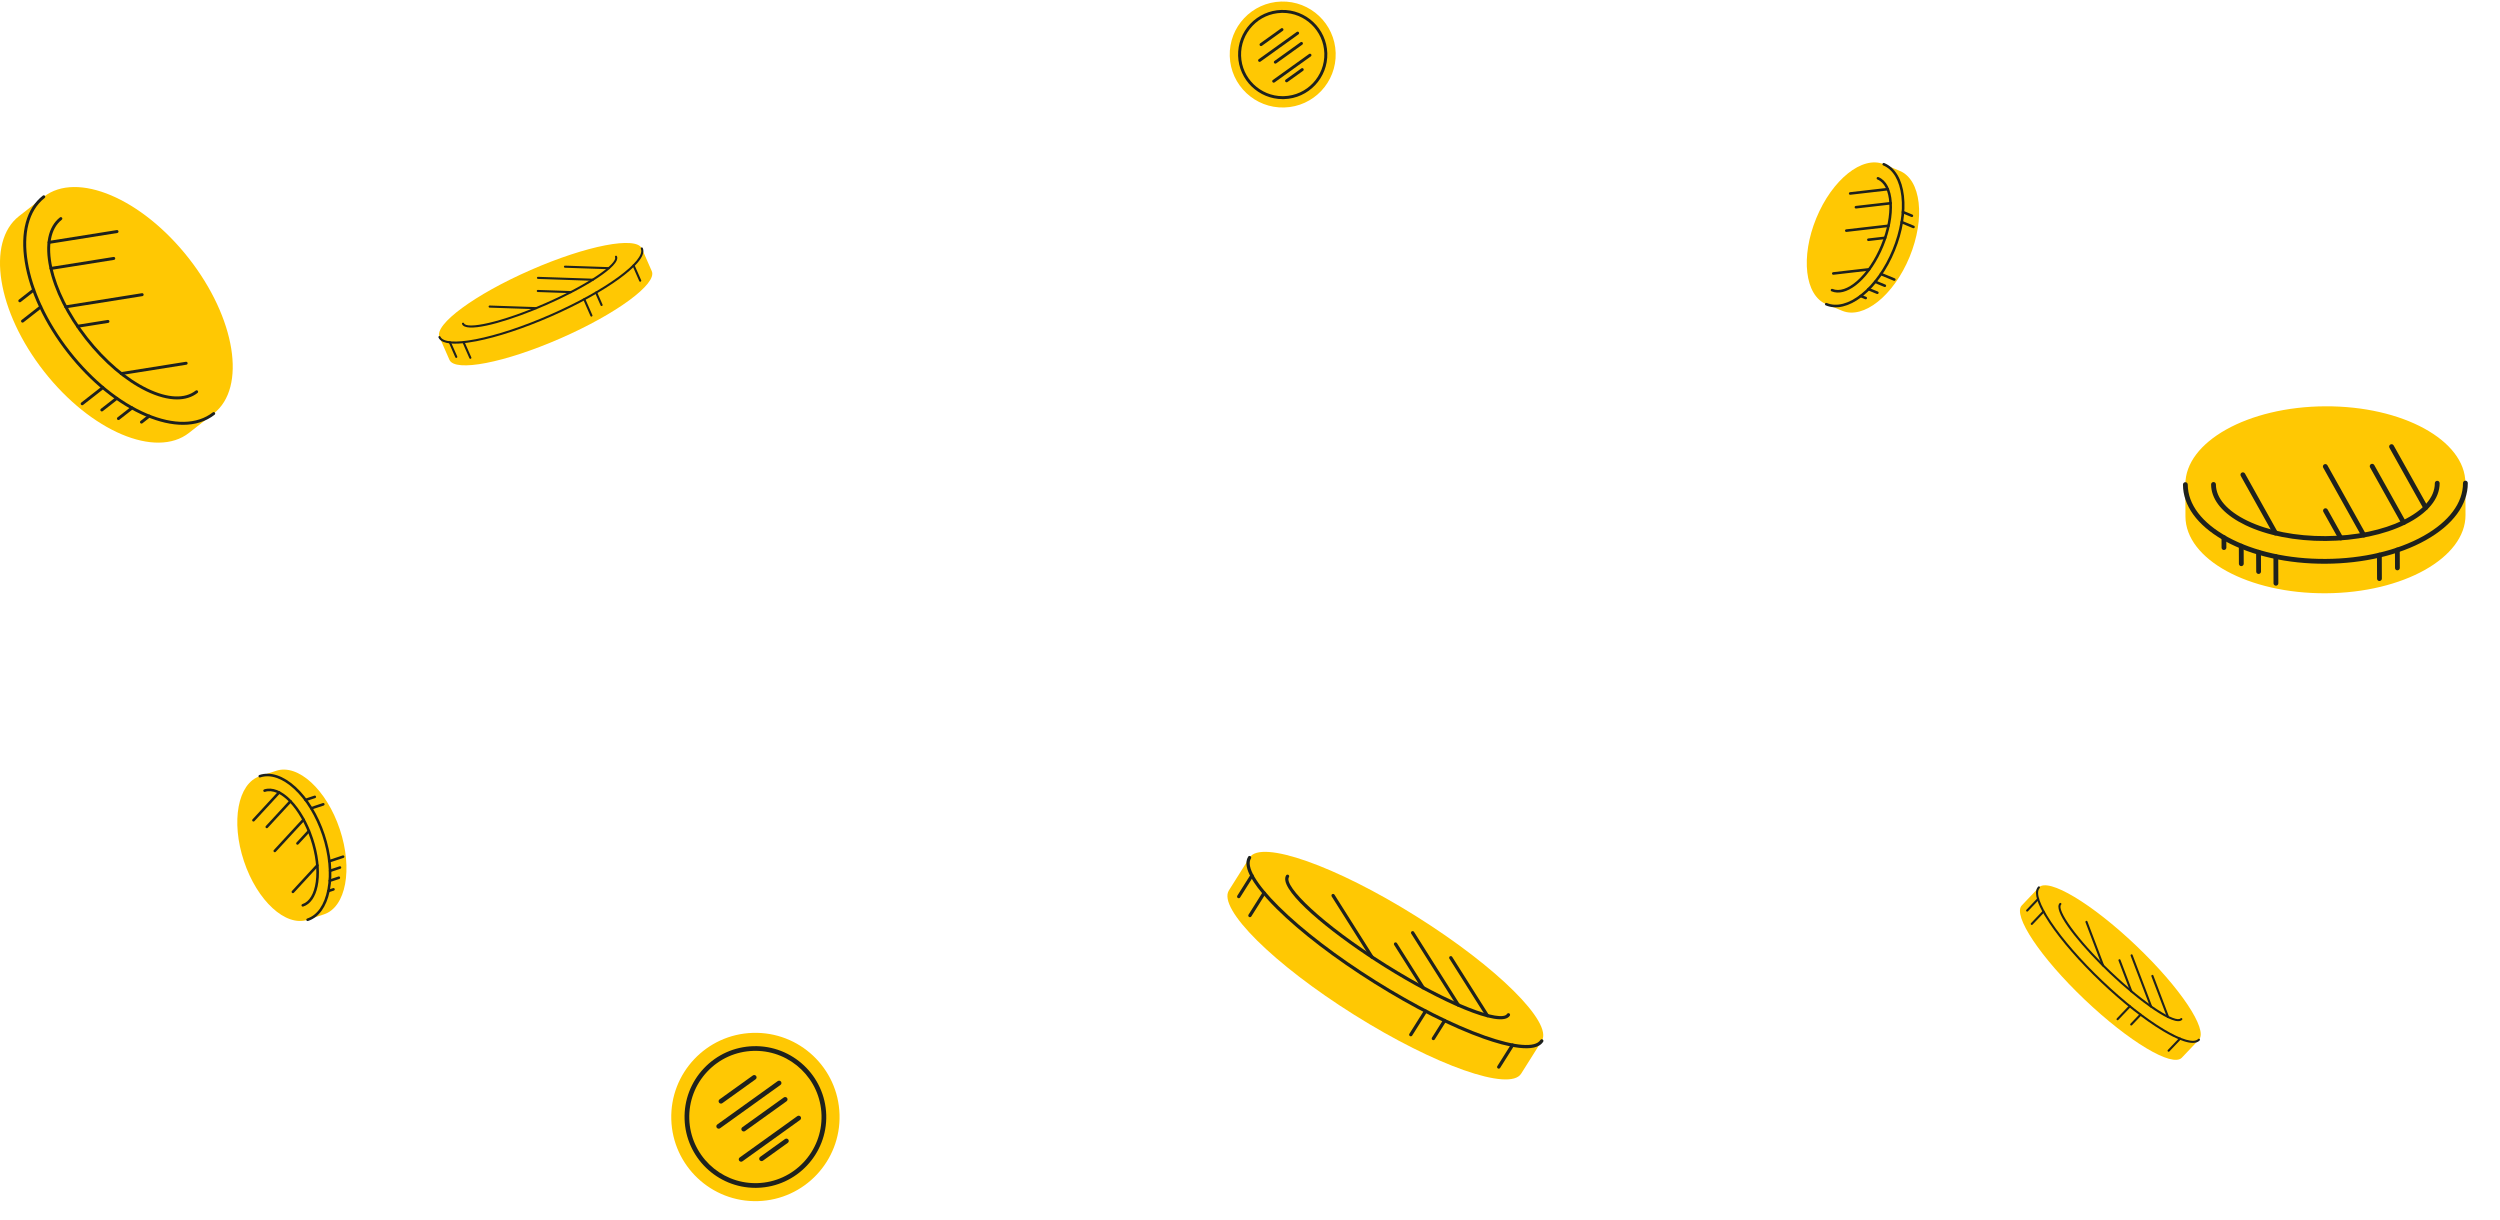 <svg width="1203" height="587" viewBox="0 0 1203 587" fill="none" xmlns="http://www.w3.org/2000/svg">
<g clip-path="url(#clip0_400_1169)">
<path d="M21.06 94.695L9.166 104.002C-6.777 116.475 -1.394 149.937 21.188 178.739C43.77 207.542 75 220.781 90.939 208.305L102.833 198.998L21.06 94.695Z" fill="#FFC803"/>
<path d="M102.834 198.999C118.776 186.525 113.394 153.063 90.812 124.26C68.231 95.458 37.002 82.222 21.06 94.697C5.118 107.171 10.5 140.633 33.081 169.435C55.663 198.238 86.892 211.474 102.834 198.999Z" fill="#FFC803"/>
<path d="M88.021 204.427C82.605 204.427 76.578 203.07 70.168 200.355C56.884 194.723 43.514 183.899 32.518 169.874C21.522 155.848 14.206 140.287 11.917 126.053C9.605 111.666 12.693 100.329 20.618 94.129C20.928 93.884 21.379 93.941 21.624 94.251C21.868 94.561 21.812 95.011 21.501 95.256C5.896 107.466 11.344 140.543 33.646 168.991C44.492 182.829 57.663 193.498 70.727 199.037C83.65 204.516 94.896 204.301 102.391 198.438C102.702 198.193 103.152 198.25 103.397 198.56C103.642 198.87 103.585 199.32 103.275 199.565C99.133 202.805 93.947 204.43 88.021 204.43V204.427Z" fill="#1E211D"/>
<path d="M85.175 192.201C80.807 192.201 75.773 190.875 70.321 188.231C60.206 183.327 49.795 174.449 41.002 163.235C32.211 152.02 26.079 139.795 23.734 128.81C21.353 117.646 23.164 109.055 28.836 104.619C29.147 104.375 29.597 104.431 29.842 104.741C30.087 105.051 30.03 105.501 29.72 105.746C18.793 114.295 24.361 139.691 42.13 162.355C50.789 173.4 61.023 182.135 70.945 186.946C80.705 191.68 88.953 192.038 94.168 187.954C94.482 187.709 94.929 187.766 95.174 188.076C95.419 188.386 95.362 188.836 95.052 189.08C92.39 191.164 89.039 192.201 85.175 192.201Z" fill="#1E211D"/>
<path d="M39.545 195.007C39.334 195.007 39.122 194.911 38.981 194.732C38.737 194.422 38.794 193.972 39.104 193.728L49.01 185.977C49.321 185.733 49.771 185.789 50.016 186.099C50.261 186.409 50.204 186.86 49.894 187.104L39.987 194.855C39.856 194.956 39.701 195.007 39.545 195.007Z" fill="#1E211D"/>
<path d="M49.004 197.994C48.792 197.994 48.581 197.898 48.44 197.719C48.196 197.409 48.252 196.959 48.563 196.715L55.733 191.105C56.043 190.86 56.494 190.917 56.739 191.227C56.983 191.537 56.927 191.987 56.616 192.231L49.446 197.842C49.315 197.943 49.16 197.994 49.004 197.994Z" fill="#1E211D"/>
<path d="M56.992 202.128C56.78 202.128 56.568 202.033 56.428 201.854C56.183 201.544 56.24 201.094 56.55 200.849L63.091 195.731C63.401 195.487 63.852 195.543 64.096 195.853C64.341 196.163 64.284 196.613 63.974 196.858L57.433 201.976C57.302 202.078 57.147 202.128 56.992 202.128Z" fill="#1E211D"/>
<path d="M68.084 203.836C67.872 203.836 67.66 203.741 67.519 203.562C67.275 203.252 67.332 202.802 67.642 202.558L71.327 199.675C71.637 199.43 72.088 199.487 72.332 199.797C72.577 200.107 72.52 200.557 72.21 200.802L68.525 203.684C68.394 203.786 68.239 203.836 68.084 203.836Z" fill="#1E211D"/>
<path d="M23.615 117.342C23.269 117.342 22.964 117.092 22.908 116.74C22.845 116.349 23.11 115.983 23.501 115.92L56.196 110.712C56.587 110.653 56.954 110.915 57.016 111.306C57.079 111.696 56.813 112.063 56.423 112.125L23.728 117.333C23.689 117.339 23.654 117.342 23.615 117.342Z" fill="#1E211D"/>
<path d="M24.543 129.88C24.196 129.88 23.892 129.63 23.835 129.278C23.773 128.888 24.038 128.521 24.429 128.458L54.62 123.647C55.011 123.587 55.378 123.85 55.441 124.24C55.503 124.631 55.238 124.997 54.847 125.06L24.656 129.871C24.617 129.877 24.581 129.88 24.543 129.88Z" fill="#1E211D"/>
<path d="M31.65 148.365C31.304 148.365 30.999 148.115 30.943 147.763C30.88 147.373 31.146 147.006 31.537 146.943L68.292 141.089C68.683 141.029 69.05 141.291 69.113 141.682C69.175 142.072 68.91 142.439 68.519 142.502L31.763 148.356C31.724 148.362 31.689 148.365 31.65 148.365Z" fill="#1E211D"/>
<path d="M37.326 157.714C36.98 157.714 36.675 157.464 36.618 157.112C36.556 156.721 36.821 156.355 37.212 156.292L51.836 153.964C52.227 153.901 52.594 154.167 52.657 154.557C52.72 154.948 52.454 155.314 52.063 155.377L37.439 157.705C37.4 157.711 37.361 157.714 37.326 157.714Z" fill="#1E211D"/>
<path d="M58.341 180.483C57.995 180.483 57.691 180.233 57.634 179.881C57.572 179.49 57.837 179.124 58.228 179.061L89.46 174.086C89.851 174.026 90.218 174.289 90.281 174.679C90.344 175.07 90.078 175.436 89.687 175.499L58.455 180.474C58.416 180.48 58.38 180.483 58.341 180.483Z" fill="#1E211D"/>
<path d="M10.849 155.246C10.637 155.246 10.425 155.15 10.285 154.972C10.04 154.662 10.097 154.211 10.408 153.967L19.15 147.129C19.461 146.884 19.911 146.941 20.156 147.251C20.401 147.561 20.344 148.011 20.034 148.255L11.291 155.094C11.159 155.195 11.004 155.246 10.849 155.246Z" fill="#1E211D"/>
<path d="M9.534 145.459C9.322 145.459 9.11 145.364 8.97 145.185C8.725 144.875 8.782 144.425 9.092 144.18L15.764 138.961C16.074 138.716 16.525 138.773 16.77 139.083C17.014 139.393 16.958 139.843 16.647 140.087L9.975 145.307C9.844 145.409 9.689 145.459 9.534 145.459Z" fill="#1E211D"/>
</g>
<g clip-path="url(#clip1_400_1169)">
<path d="M741.907 500.867L731.962 516.669C726.47 525.397 690.539 512.728 651.707 488.371C612.875 464.017 585.848 437.198 591.342 428.469L601.288 412.667L741.907 500.867Z" fill="#FFC803"/>
<path d="M661.651 472.57C700.483 496.926 736.415 509.595 741.908 500.867C747.4 492.138 720.373 465.318 681.542 440.962C642.71 416.606 606.778 403.937 601.285 412.666C595.793 421.394 622.82 448.214 661.651 472.57Z" fill="#FFC803"/>
<path d="M599.959 417.146C599.585 415.295 599.745 413.626 600.612 412.247C600.844 411.876 601.335 411.763 601.706 411.995C602.077 412.227 602.19 412.717 601.957 413.088C599.553 416.907 604.458 425.33 615.407 436.193C626.768 447.468 643.342 460.147 662.074 471.897C680.805 483.647 699.441 493.048 714.547 498.374C729.103 503.507 738.832 504.261 741.234 500.443C741.466 500.072 741.957 499.959 742.328 500.191C742.699 500.423 742.812 500.913 742.579 501.284C738.897 507.14 725.012 503.747 714.017 499.867C698.806 494.505 680.058 485.046 661.23 473.238C642.402 461.43 625.73 448.67 614.289 437.316C607.971 431.045 601.173 423.136 599.961 417.139L599.959 417.146Z" fill="#1E211D"/>
<path d="M618.533 423.948C618.318 422.888 618.425 421.976 618.891 421.237C619.123 420.866 619.614 420.754 619.985 420.986C620.357 421.218 620.469 421.708 620.237 422.079C617.556 426.338 636.123 444.6 667.046 463.992C697.97 483.388 722.506 492.16 725.184 487.905C725.417 487.534 725.908 487.421 726.279 487.653C726.65 487.885 726.763 488.375 726.53 488.746C722.303 495.468 692.29 481.701 666.199 465.338C642.979 450.773 620.265 432.522 618.532 423.945L618.533 423.948Z" fill="#1E211D"/>
<path d="M697.338 461.021C697.274 460.706 697.406 460.373 697.694 460.193C698.066 459.959 698.558 460.069 698.792 460.44L716.381 488.283C716.615 488.654 716.504 489.142 716.133 489.379C715.761 489.612 715.269 489.503 715.036 489.131L697.446 461.289C697.392 461.206 697.357 461.115 697.338 461.024L697.338 461.021Z" fill="#1E211D"/>
<path d="M678.976 448.997C678.913 448.683 679.045 448.349 679.333 448.169C679.704 447.936 680.196 448.045 680.43 448.417L702.414 483.209C702.648 483.577 702.537 484.068 702.166 484.305C701.794 484.539 701.302 484.429 701.069 484.058L679.084 449.265C679.03 449.182 678.995 449.091 678.977 449L678.976 448.997Z" fill="#1E211D"/>
<path d="M670.751 454.411C670.687 454.096 670.819 453.763 671.107 453.583C671.479 453.349 671.968 453.46 672.205 453.83L685.507 474.886C685.741 475.254 685.63 475.745 685.259 475.982C684.887 476.216 684.399 476.105 684.162 475.735L670.859 454.679C670.805 454.595 670.77 454.505 670.751 454.414L670.751 454.411Z" fill="#1E211D"/>
<path d="M640.698 431.1C640.634 430.786 640.766 430.452 641.054 430.273C641.426 430.039 641.915 430.149 642.152 430.52L660.831 460.092C661.065 460.463 660.954 460.951 660.583 461.188C660.211 461.422 659.722 461.311 659.485 460.941L640.806 431.369C640.752 431.285 640.717 431.194 640.699 431.104L640.698 431.1Z" fill="#1E211D"/>
<path d="M595.293 431.595C595.254 431.404 595.286 431.195 595.399 431.017L601.753 420.92C601.985 420.549 602.476 420.437 602.847 420.669C603.219 420.901 603.331 421.391 603.099 421.762L596.745 431.858C596.512 432.229 596.021 432.342 595.65 432.11C595.457 431.99 595.334 431.803 595.293 431.595Z" fill="#1E211D"/>
<path d="M600.684 440.723C600.646 440.531 600.678 440.322 600.791 440.144L607.605 429.317C607.838 428.946 608.329 428.833 608.7 429.065C609.071 429.298 609.184 429.788 608.951 430.159L602.137 440.986C601.904 441.357 601.413 441.469 601.042 441.237C600.849 441.118 600.726 440.93 600.684 440.723Z" fill="#1E211D"/>
<path d="M678.091 498.042C678.053 497.851 678.085 497.642 678.198 497.464L685.314 486.157C685.547 485.786 686.038 485.674 686.409 485.909C686.781 486.141 686.893 486.631 686.661 487.002L679.544 498.309C679.312 498.68 678.821 498.792 678.45 498.56C678.256 498.441 678.134 498.253 678.092 498.046L678.091 498.042Z" fill="#1E211D"/>
<path d="M688.953 499.89C688.915 499.699 688.947 499.49 689.059 499.312L694.485 490.692C694.718 490.321 695.208 490.208 695.58 490.444C695.952 490.676 696.064 491.166 695.832 491.537L690.406 500.157C690.173 500.528 689.683 500.64 689.311 500.408C689.118 500.289 688.996 500.101 688.954 499.893L688.953 499.89Z" fill="#1E211D"/>
<path d="M720.413 513.61C720.375 513.419 720.407 513.21 720.52 513.032L727.144 502.503C727.377 502.132 727.868 502.019 728.239 502.252C728.61 502.484 728.723 502.974 728.49 503.345L721.866 513.874C721.633 514.245 721.142 514.357 720.771 514.125C720.578 514.006 720.455 513.818 720.413 513.61Z" fill="#1E211D"/>
</g>
<g clip-path="url(#clip2_400_1169)">
<path d="M1058.12 500.311L1049.88 508.98C1045.33 513.768 1024.41 501.244 1003.14 481.004C981.879 460.766 968.33 440.478 972.881 435.689L981.119 427.02L1058.12 500.311Z" fill="#FFC803"/>
<path d="M1011.38 472.335C1032.65 492.574 1053.57 505.099 1058.12 500.311C1062.67 495.522 1049.12 475.233 1027.86 454.994C1006.59 434.755 985.667 422.23 981.118 427.019C976.568 431.808 990.118 452.096 1011.38 472.335Z" fill="#FFC803"/>
<path d="M979.718 429.667C979.718 428.456 980.03 427.427 980.748 426.67C980.941 426.467 981.263 426.458 981.466 426.651C981.67 426.844 981.678 427.166 981.485 427.37C979.494 429.465 981.502 435.382 986.992 443.6C992.687 452.129 1001.47 462.202 1011.73 471.966C1021.99 481.729 1032.48 490.004 1041.28 495.27C1049.76 500.345 1055.76 502.054 1057.75 499.959C1057.94 499.755 1058.27 499.747 1058.47 499.94C1058.67 500.133 1058.68 500.455 1058.49 500.658C1055.44 503.871 1047.16 499.976 1040.76 496.141C1031.9 490.84 1021.34 482.514 1011.03 472.702C1000.72 462.889 991.884 452.752 986.149 444.164C982.981 439.42 979.72 433.586 979.72 429.662L979.718 429.667Z" fill="#1E211D"/>
<path d="M990.502 436.3C990.502 435.607 990.685 435.047 991.07 434.642C991.263 434.438 991.585 434.43 991.789 434.623C991.992 434.816 992 435.138 991.808 435.342C989.587 437.679 998.916 451.514 1015.85 467.629C1032.78 483.746 1047.06 492.375 1049.28 490.04C1049.47 489.837 1049.79 489.828 1049.99 490.021C1050.2 490.214 1050.21 490.536 1050.01 490.74C1046.51 494.428 1029.44 481.965 1015.15 468.367C1002.43 456.264 990.502 441.909 990.502 436.298L990.502 436.3Z" fill="#1E211D"/>
<path d="M1035.22 469.607C1035.22 469.402 1035.35 469.209 1035.55 469.132C1035.81 469.033 1036.11 469.164 1036.21 469.427L1043.71 489.16C1043.81 489.423 1043.68 489.716 1043.41 489.818C1043.15 489.917 1042.86 489.786 1042.76 489.523L1035.25 469.79C1035.23 469.73 1035.22 469.669 1035.22 469.61L1035.22 469.607Z" fill="#1E211D"/>
<path d="M1025.23 459.719C1025.23 459.513 1025.35 459.32 1025.56 459.244C1025.82 459.144 1026.12 459.276 1026.21 459.539L1035.59 484.198C1035.69 484.459 1035.56 484.753 1035.3 484.855C1035.04 484.955 1034.74 484.823 1034.64 484.56L1025.26 459.901C1025.24 459.842 1025.23 459.78 1025.23 459.721L1025.23 459.719Z" fill="#1E211D"/>
<path d="M1019.39 462.077C1019.39 461.871 1019.51 461.678 1019.71 461.602C1019.98 461.502 1020.27 461.634 1020.37 461.897L1026.05 476.82C1026.15 477.081 1026.01 477.376 1025.75 477.477C1025.49 477.577 1025.2 477.445 1025.09 477.183L1019.42 462.259C1019.4 462.2 1019.39 462.138 1019.39 462.079L1019.39 462.077Z" fill="#1E211D"/>
<path d="M1003.5 443.61C1003.5 443.404 1003.62 443.211 1003.82 443.135C1004.09 443.035 1004.38 443.167 1004.48 443.43L1012.45 464.389C1012.55 464.651 1012.42 464.944 1012.15 465.046C1011.89 465.146 1011.6 465.014 1011.5 464.751L1003.53 443.793C1003.51 443.733 1003.5 443.672 1003.5 443.612L1003.5 443.61Z" fill="#1E211D"/>
<path d="M974.962 438.156C974.962 438.031 975.008 437.903 975.102 437.806L980.365 432.267C980.557 432.063 980.88 432.055 981.083 432.248C981.286 432.44 981.295 432.763 981.102 432.966L975.839 438.506C975.646 438.709 975.324 438.718 975.121 438.525C975.015 438.425 974.962 438.291 974.962 438.156Z" fill="#1E211D"/>
<path d="M977.186 444.577C977.186 444.452 977.232 444.325 977.326 444.227L982.97 438.287C983.163 438.084 983.485 438.075 983.688 438.268C983.892 438.461 983.9 438.784 983.707 438.987L978.063 444.927C977.87 445.131 977.548 445.139 977.345 444.946C977.239 444.847 977.186 444.713 977.186 444.577Z" fill="#1E211D"/>
<path d="M1018.46 490.432C1018.46 490.307 1018.51 490.18 1018.6 490.083L1024.5 483.88C1024.69 483.676 1025.01 483.668 1025.21 483.863C1025.42 484.056 1025.43 484.378 1025.23 484.582L1019.34 490.784C1019.15 490.988 1018.82 490.997 1018.62 490.804C1018.52 490.704 1018.46 490.57 1018.46 490.435L1018.46 490.432Z" fill="#1E211D"/>
<path d="M1025.04 492.973C1025.04 492.848 1025.09 492.721 1025.18 492.623L1029.67 487.894C1029.87 487.69 1030.19 487.682 1030.39 487.877C1030.59 488.07 1030.6 488.392 1030.41 488.596L1025.92 493.325C1025.72 493.529 1025.4 493.537 1025.2 493.344C1025.09 493.244 1025.04 493.111 1025.04 492.975L1025.04 492.973Z" fill="#1E211D"/>
<path d="M1043.03 505.591C1043.03 505.466 1043.07 505.339 1043.17 505.241L1048.66 499.465C1048.85 499.261 1049.17 499.253 1049.37 499.445C1049.58 499.638 1049.59 499.961 1049.39 500.164L1043.91 505.941C1043.71 506.145 1043.39 506.153 1043.19 505.96C1043.08 505.861 1043.03 505.727 1043.03 505.591Z" fill="#1E211D"/>
</g>
<g clip-path="url(#clip3_400_1169)">
<path d="M308.846 119.566L313.652 130.516C316.307 136.564 296.661 151.013 269.77 162.789C242.88 174.565 218.929 179.209 216.275 173.159L211.469 162.208L308.846 119.566Z" fill="#FFC803"/>
<path d="M264.964 151.839C291.854 140.063 311.501 125.614 308.846 119.565C306.191 113.517 282.24 118.16 255.349 129.936C228.459 141.712 208.812 156.161 211.467 162.209C214.122 168.258 238.074 163.614 264.964 151.839Z" fill="#FFC803"/>
<path d="M213.367 164.524C212.25 164.055 211.422 163.37 211.002 162.415C210.889 162.158 211.006 161.858 211.263 161.745C211.519 161.632 211.82 161.749 211.933 162.006C213.094 164.653 219.327 165.09 229.029 163.208C239.098 161.257 251.786 157.053 264.758 151.373C277.73 145.693 289.421 139.218 297.681 133.143C305.641 127.29 309.54 122.415 308.378 119.769C308.265 119.513 308.382 119.213 308.639 119.1C308.895 118.987 309.196 119.104 309.309 119.36C311.091 123.417 304.296 129.541 298.283 133.961C289.966 140.078 278.204 146.592 265.166 152.302C252.129 158.012 239.362 162.239 229.223 164.204C223.623 165.289 216.981 166.039 213.364 164.52L213.367 164.524Z" fill="#1E211D"/>
<path d="M223.657 157.146C223.018 156.878 222.572 156.493 222.348 155.981C222.234 155.724 222.351 155.424 222.608 155.311C222.865 155.198 223.165 155.315 223.278 155.572C224.574 158.524 240.941 155.275 262.353 145.897C283.767 136.519 297.248 126.695 295.953 123.746C295.84 123.49 295.957 123.19 296.214 123.077C296.47 122.964 296.771 123.081 296.884 123.337C298.929 127.994 280.829 138.916 262.763 146.829C246.683 153.87 228.829 159.317 223.655 157.146L223.657 157.146Z" fill="#1E211D"/>
<path d="M271.673 128.801C271.484 128.721 271.354 128.531 271.362 128.314C271.372 128.033 271.607 127.813 271.888 127.823L292.987 128.54C293.268 128.55 293.487 128.784 293.48 129.066C293.47 129.347 293.235 129.568 292.954 129.558L271.855 128.84C271.791 128.839 271.73 128.825 271.675 128.802L271.673 128.801Z" fill="#1E211D"/>
<path d="M258.689 134.186C258.499 134.107 258.37 133.917 258.378 133.7C258.388 133.419 258.623 133.198 258.904 133.208L285.271 134.103C285.55 134.112 285.771 134.347 285.763 134.629C285.754 134.91 285.518 135.13 285.237 135.121L258.87 134.226C258.807 134.224 258.746 134.21 258.691 134.187L258.689 134.186Z" fill="#1E211D"/>
<path d="M258.603 140.487C258.413 140.408 258.283 140.218 258.292 140.001C258.301 139.72 258.536 139.501 258.818 139.509L274.774 140.052C275.053 140.061 275.274 140.296 275.266 140.578C275.256 140.858 275.022 141.077 274.74 141.069L258.784 140.527C258.72 140.525 258.659 140.511 258.605 140.488L258.603 140.487Z" fill="#1E211D"/>
<path d="M235.425 147.995C235.236 147.915 235.106 147.725 235.115 147.508C235.124 147.227 235.359 147.008 235.641 147.016L258.049 147.78C258.33 147.79 258.549 148.025 258.541 148.306C258.532 148.587 258.297 148.806 258.015 148.798L235.607 148.034C235.543 148.032 235.482 148.018 235.427 147.995L235.425 147.995Z" fill="#1E211D"/>
<path d="M219.355 172.195C219.239 172.147 219.14 172.055 219.086 171.931L216.015 164.934C215.902 164.678 216.019 164.377 216.275 164.265C216.532 164.152 216.832 164.269 216.946 164.525L220.017 171.522C220.13 171.778 220.013 172.079 219.756 172.191C219.623 172.251 219.48 172.248 219.355 172.195Z" fill="#1E211D"/>
<path d="M226.136 172.628C226.021 172.58 225.921 172.488 225.868 172.364L222.574 164.861C222.461 164.604 222.578 164.304 222.835 164.191C223.091 164.078 223.392 164.195 223.505 164.452L226.798 171.955C226.911 172.212 226.795 172.512 226.538 172.625C226.405 172.684 226.261 172.681 226.136 172.628Z" fill="#1E211D"/>
<path d="M284.392 152.311C284.277 152.263 284.177 152.171 284.123 152.047L280.685 144.212C280.571 143.955 280.688 143.655 280.947 143.543C281.204 143.43 281.504 143.547 281.617 143.803L285.056 151.639C285.169 151.895 285.052 152.196 284.796 152.309C284.663 152.368 284.519 152.365 284.394 152.312L284.392 152.311Z" fill="#1E211D"/>
<path d="M289.279 147.23C289.164 147.182 289.064 147.09 289.01 146.966L286.389 140.992C286.276 140.735 286.392 140.435 286.651 140.323C286.908 140.21 287.208 140.327 287.321 140.584L289.943 146.558C290.056 146.814 289.939 147.114 289.683 147.227C289.55 147.286 289.406 147.284 289.281 147.231L289.279 147.23Z" fill="#1E211D"/>
<path d="M307.875 135.525C307.76 135.477 307.661 135.385 307.607 135.261L304.404 127.966C304.29 127.709 304.407 127.409 304.664 127.296C304.921 127.183 305.221 127.3 305.334 127.556L308.537 134.852C308.651 135.109 308.534 135.409 308.277 135.522C308.144 135.581 308 135.578 307.875 135.525Z" fill="#1E211D"/>
</g>
<g clip-path="url(#clip4_400_1169)">
<path d="M1186.35 232.45L1186.4 247.817C1186.47 268.417 1156.37 285.281 1119.15 285.483C1081.94 285.684 1051.72 269.151 1051.64 248.548L1051.59 233.181L1186.35 232.45Z" fill="#FFC803"/>
<path d="M1119.11 270.112C1156.32 269.907 1186.43 253.041 1186.35 232.441C1186.28 211.841 1156.05 195.309 1118.84 195.514C1081.63 195.72 1051.52 212.586 1051.59 233.185C1051.67 253.785 1081.89 270.318 1119.11 270.112Z" fill="#FFC803"/>
<path d="M1069.55 259.731C1057.25 252.625 1050.47 243.241 1050.44 233.191C1050.44 232.548 1050.95 232.031 1051.59 232.026C1052.23 232.02 1052.75 232.538 1052.75 233.176C1052.79 242.696 1059.59 251.651 1071.98 258.431C1084.56 265.315 1101.3 269.052 1119.1 268.954C1136.9 268.855 1153.61 264.938 1166.15 257.92C1178.46 251.021 1185.23 241.979 1185.19 232.457C1185.19 231.814 1185.71 231.297 1186.35 231.292C1186.98 231.29 1187.5 231.804 1187.51 232.442C1187.54 242.845 1180.36 252.611 1167.27 259.942C1154.4 267.152 1137.3 271.174 1119.11 271.273C1100.92 271.371 1083.79 267.535 1070.87 260.466C1070.42 260.221 1069.98 259.979 1069.55 259.731Z" fill="#1E211D"/>
<path d="M1077.13 250.927C1068.64 246.026 1064 239.789 1063.98 233.115C1063.98 232.473 1064.5 231.956 1065.13 231.95C1065.77 231.949 1066.29 232.462 1066.3 233.101C1066.32 239.669 1071.71 245.886 1081.47 250.595C1091.5 255.437 1104.85 258.061 1119.06 257.984C1148.1 257.825 1171.69 246.404 1171.64 232.524C1171.64 231.881 1172.16 231.364 1172.8 231.359C1173.43 231.353 1173.95 231.87 1173.96 232.509C1173.98 240.012 1168.18 247.025 1157.61 252.262C1147.31 257.364 1133.61 260.222 1119.07 260.304C1104.51 260.382 1090.81 257.679 1080.46 252.684C1079.29 252.119 1078.18 251.532 1077.13 250.924L1077.13 250.927Z" fill="#1E211D"/>
<path d="M1094.61 281.682C1094.26 281.482 1094.03 281.109 1094.02 280.683L1093.98 267.88C1093.98 267.237 1094.49 266.72 1095.13 266.715C1095.77 266.713 1096.29 267.227 1096.29 267.865L1096.34 280.668C1096.34 281.311 1095.82 281.827 1095.19 281.833C1094.97 281.833 1094.77 281.778 1094.6 281.679L1094.61 281.682Z" fill="#1E211D"/>
<path d="M1086.27 276.027C1085.92 275.827 1085.69 275.454 1085.69 275.027L1085.65 265.763C1085.65 265.12 1086.17 264.603 1086.81 264.598C1087.44 264.592 1087.96 265.109 1087.97 265.748L1088 275.017C1088 275.659 1087.49 276.176 1086.85 276.182C1086.64 276.182 1086.43 276.127 1086.26 276.028L1086.27 276.027Z" fill="#1E211D"/>
<path d="M1077.94 272.271C1077.6 272.074 1077.36 271.698 1077.36 271.274L1077.33 262.821C1077.33 262.179 1077.85 261.662 1078.48 261.656C1079.12 261.655 1079.64 262.168 1079.65 262.807L1079.68 271.26C1079.68 271.902 1079.16 272.419 1078.52 272.425C1078.31 272.425 1078.11 272.37 1077.94 272.271Z" fill="#1E211D"/>
<path d="M1069.6 264.504C1069.26 264.306 1069.02 263.931 1069.02 263.507L1069 258.748C1069 258.11 1069.52 257.588 1070.15 257.583C1070.79 257.577 1071.31 258.095 1071.31 258.733L1071.33 263.492C1071.34 264.131 1070.82 264.652 1070.18 264.658C1069.97 264.658 1069.77 264.603 1069.6 264.504Z" fill="#1E211D"/>
<path d="M1166.65 245.28C1166.48 245.178 1166.33 245.031 1166.22 244.841L1149.8 215.477C1149.49 214.918 1149.69 214.213 1150.25 213.898C1150.8 213.585 1151.51 213.784 1151.82 214.339L1168.24 243.703C1168.55 244.263 1168.35 244.967 1167.8 245.282C1167.43 245.488 1166.99 245.471 1166.65 245.275L1166.65 245.28Z" fill="#1E211D"/>
<path d="M1156.06 252.468C1155.88 252.367 1155.73 252.22 1155.63 252.032L1140.47 224.912C1140.16 224.353 1140.36 223.649 1140.91 223.333C1141.47 223.02 1142.17 223.22 1142.49 223.775L1157.65 250.894C1157.96 251.454 1157.76 252.158 1157.2 252.473C1156.84 252.679 1156.4 252.662 1156.06 252.466L1156.06 252.468Z" fill="#1E211D"/>
<path d="M1136.82 258.484C1136.64 258.383 1136.49 258.235 1136.39 258.045L1117.93 225.034C1117.62 224.475 1117.82 223.77 1118.38 223.455C1118.93 223.142 1119.64 223.341 1119.95 223.896L1138.41 256.908C1138.72 257.467 1138.52 258.171 1137.96 258.487C1137.59 258.692 1137.16 258.675 1136.82 258.48L1136.82 258.484Z" fill="#1E211D"/>
<path d="M1125.78 259.872C1125.6 259.77 1125.45 259.623 1125.35 259.435L1118.01 246.303C1117.7 245.744 1117.9 245.039 1118.45 244.724C1119.01 244.411 1119.72 244.61 1120.03 245.165L1127.37 258.298C1127.68 258.857 1127.48 259.561 1126.93 259.877C1126.56 260.082 1126.12 260.065 1125.79 259.87L1125.78 259.872Z" fill="#1E211D"/>
<path d="M1094.37 257.507C1094.2 257.405 1094.05 257.258 1093.94 257.068L1078.26 229.015C1077.95 228.456 1078.15 227.752 1078.7 227.436C1079.26 227.123 1079.96 227.322 1080.28 227.878L1095.96 255.93C1096.27 256.49 1096.07 257.194 1095.52 257.509C1095.15 257.715 1094.71 257.698 1094.38 257.502L1094.37 257.507Z" fill="#1E211D"/>
<path d="M1144.42 279.425C1144.07 279.225 1143.84 278.852 1143.84 278.426L1143.79 267.131C1143.79 266.488 1144.31 265.972 1144.95 265.966C1145.58 265.96 1146.1 266.478 1146.11 267.116L1146.15 278.411C1146.15 279.054 1145.64 279.571 1145 279.576C1144.79 279.577 1144.58 279.521 1144.41 279.423L1144.42 279.425Z" fill="#1E211D"/>
<path d="M1153.06 274.289C1152.71 274.089 1152.48 273.716 1152.48 273.289L1152.45 264.67C1152.45 264.027 1152.96 263.51 1153.6 263.505C1154.24 263.499 1154.76 264.017 1154.76 264.655L1154.79 273.275C1154.79 273.917 1154.28 274.434 1153.64 274.44C1153.43 274.44 1153.23 274.385 1153.06 274.286L1153.06 274.289Z" fill="#1E211D"/>
</g>
<g clip-path="url(#clip5_400_1169)">
<path d="M906.447 79.027L914.121 82.197C924.408 86.446 926.557 104.966 918.919 123.565C911.281 142.164 896.75 153.797 886.461 149.549L878.787 146.379L906.447 79.027Z" fill="#FFC803"/>
<path d="M911.245 120.392C918.881 101.792 916.732 83.27 906.444 79.023C896.156 74.775 881.626 86.41 873.989 105.011C866.353 123.611 868.502 142.132 878.79 146.38C889.078 150.627 903.608 138.992 911.245 120.392Z" fill="#FFC803"/>
<path d="M895.762 142.944C889.658 147.604 883.57 149.03 878.552 146.956C878.231 146.823 878.081 146.459 878.211 146.139C878.341 145.82 878.707 145.669 879.026 145.799C883.78 147.763 889.66 146.233 895.618 141.464C901.667 136.622 907.011 129.054 910.665 120.155C914.318 111.256 915.839 102.11 914.946 94.4C914.067 86.823 910.966 81.568 906.21 79.605C905.889 79.472 905.738 79.108 905.868 78.789C906 78.472 906.364 78.318 906.684 78.449C911.878 80.595 915.254 86.21 916.189 94.259C917.108 102.176 915.556 111.543 911.823 120.633C908.088 129.726 902.613 137.47 896.401 142.443C896.187 142.613 895.975 142.781 895.762 142.944Z" fill="#1E211D"/>
<path d="M892.948 137.335C888.739 140.548 884.664 141.564 881.332 140.187C881.011 140.054 880.86 139.689 880.99 139.37C881.122 139.053 881.486 138.9 881.806 139.03C885.085 140.385 889.307 138.988 893.686 135.1C898.187 131.105 902.271 124.994 905.187 117.894C911.148 103.377 910.358 89.239 903.426 86.376C903.106 86.243 902.955 85.878 903.085 85.559C903.215 85.24 903.581 85.088 903.9 85.219C907.647 86.766 909.937 91.121 910.351 97.479C910.752 103.679 909.33 111.101 906.345 118.372C903.358 125.645 899.159 131.919 894.517 136.038C893.992 136.505 893.468 136.938 892.946 137.336L892.948 137.335Z" fill="#1E211D"/>
<path d="M911.918 135.016C911.747 135.148 911.513 135.185 911.299 135.098L904.905 132.458C904.585 132.326 904.434 131.961 904.564 131.642C904.695 131.325 905.06 131.171 905.379 131.302L911.773 133.942C912.094 134.074 912.244 134.439 912.115 134.758C912.071 134.864 912.001 134.953 911.916 135.018L911.918 135.016Z" fill="#1E211D"/>
<path d="M907.364 137.997C907.192 138.128 906.959 138.166 906.745 138.079L902.118 136.169C901.797 136.037 901.647 135.672 901.776 135.353C901.906 135.034 902.272 134.882 902.592 135.013L907.22 136.925C907.541 137.057 907.692 137.422 907.562 137.741C907.518 137.847 907.449 137.936 907.364 138.001L907.364 137.997Z" fill="#1E211D"/>
<path d="M903.76 141.37C903.59 141.5 903.354 141.539 903.142 141.451L898.921 139.708C898.6 139.575 898.45 139.21 898.579 138.891C898.711 138.574 899.075 138.42 899.395 138.551L903.616 140.294C903.937 140.427 904.088 140.792 903.958 141.111C903.914 141.216 903.844 141.306 903.76 141.37Z" fill="#1E211D"/>
<path d="M898.151 143.915C897.982 144.044 897.746 144.083 897.534 143.995L895.157 143.015C894.838 142.884 894.686 142.518 894.816 142.198C894.945 141.879 895.312 141.728 895.631 141.858L898.008 142.839C898.327 142.969 898.479 143.336 898.35 143.655C898.306 143.761 898.236 143.85 898.151 143.915Z" fill="#1E211D"/>
<path d="M908.749 91.518C908.662 91.585 908.557 91.628 908.44 91.642L890.383 93.723C890.039 93.762 889.729 93.516 889.688 93.173C889.648 92.829 889.893 92.52 890.236 92.479L908.293 90.398C908.637 90.359 908.946 90.605 908.988 90.948C909.014 91.175 908.915 91.388 908.747 91.516L908.749 91.518Z" fill="#1E211D"/>
<path d="M910.13 98.297C910.043 98.364 909.939 98.407 909.824 98.42L893.147 100.34C892.804 100.379 892.494 100.132 892.452 99.79C892.412 99.446 892.658 99.137 893 99.096L909.677 97.176C910.02 97.136 910.33 97.383 910.372 97.725C910.397 97.952 910.298 98.166 910.131 98.294L910.13 98.297Z" fill="#1E211D"/>
<path d="M909.129 109.142C909.042 109.209 908.937 109.252 908.82 109.266L888.52 111.604C888.177 111.643 887.867 111.397 887.825 111.054C887.785 110.71 888.031 110.401 888.373 110.36L908.673 108.022C909.017 107.983 909.326 108.229 909.368 108.572C909.394 108.798 909.295 109.012 909.127 109.14L909.129 109.142Z" fill="#1E211D"/>
<path d="M907.526 114.935C907.439 115.001 907.334 115.045 907.219 115.057L899.143 115.988C898.8 116.027 898.49 115.78 898.448 115.438C898.408 115.094 898.654 114.785 898.996 114.743L907.072 113.813C907.416 113.774 907.725 114.021 907.767 114.363C907.793 114.59 907.694 114.803 907.526 114.931L907.526 114.935Z" fill="#1E211D"/>
<path d="M899.815 130.104C899.728 130.171 899.624 130.214 899.507 130.228L882.256 132.216C881.912 132.255 881.602 132.008 881.561 131.666C881.521 131.322 881.766 131.013 882.109 130.972L899.36 128.984C899.703 128.945 900.013 129.192 900.055 129.534C900.08 129.761 899.981 129.974 899.814 130.102L899.815 130.104Z" fill="#1E211D"/>
<path d="M921.152 109.708C920.98 109.839 920.746 109.876 920.533 109.789L914.892 107.462C914.571 107.329 914.42 106.964 914.55 106.645C914.68 106.326 915.046 106.175 915.365 106.305L921.006 108.633C921.327 108.766 921.478 109.13 921.348 109.449C921.304 109.555 921.235 109.644 921.15 109.709L921.152 109.708Z" fill="#1E211D"/>
<path d="M920.388 104.329C920.216 104.46 919.982 104.498 919.769 104.411L915.465 102.633C915.144 102.5 914.993 102.135 915.123 101.816C915.253 101.497 915.619 101.345 915.938 101.476L920.243 103.255C920.563 103.387 920.714 103.752 920.584 104.071C920.54 104.177 920.471 104.266 920.386 104.331L920.388 104.329Z" fill="#1E211D"/>
</g>
<path d="M125.011 373.511L132.894 370.904C143.461 367.409 157.177 380.037 163.53 399.114C169.882 418.19 166.467 436.487 155.899 439.985L148.016 442.592L125.011 373.511Z" fill="#FFC803"/>
<path d="M155.644 401.719C149.29 382.643 135.572 370.013 125.006 373.51C114.439 377.007 111.025 395.306 117.38 414.382C123.734 433.458 137.452 446.088 148.018 442.591C158.585 439.094 161.999 420.795 155.644 401.719Z" fill="#FFC803"/>
<path d="M158.635 428.91C157.052 436.424 153.371 441.478 148.215 443.182C147.885 443.291 147.533 443.113 147.423 442.786C147.313 442.46 147.492 442.106 147.819 441.996C152.702 440.382 156.159 435.384 157.56 427.882C158.982 420.266 158.091 411.043 155.051 401.917C152.011 392.791 147.193 384.869 141.484 379.61C135.873 374.443 130.093 372.486 125.209 374.104C124.88 374.212 124.527 374.035 124.418 373.708C124.31 373.382 124.486 373.028 124.813 372.918C130.15 371.154 136.372 373.204 142.334 378.692C148.198 384.09 153.135 392.2 156.241 401.524C159.346 410.85 160.252 420.291 158.792 428.112C158.741 428.381 158.69 428.647 158.635 428.91Z" fill="#1E211D"/>
<path d="M152.841 426.497C151.749 431.679 149.325 435.108 145.901 436.24C145.572 436.349 145.22 436.171 145.11 435.844C145.002 435.518 145.178 435.164 145.505 435.054C148.875 433.941 151.161 430.126 151.941 424.322C152.743 418.358 151.849 411.063 149.424 403.78C144.465 388.891 134.638 378.695 127.518 381.05C127.188 381.159 126.836 380.981 126.726 380.655C126.616 380.328 126.795 379.974 127.122 379.865C130.971 378.591 135.547 380.396 140.011 384.943C144.362 389.378 148.129 395.929 150.614 403.387C153.098 410.846 154.011 418.34 153.183 424.491C153.09 425.187 152.975 425.858 152.84 426.5L152.841 426.497Z" fill="#1E211D"/>
<path d="M165.7 412.359C165.656 412.57 165.503 412.751 165.285 412.825L158.718 414.998C158.388 415.107 158.036 414.929 157.926 414.602C157.818 414.276 157.994 413.922 158.322 413.813L164.889 411.639C165.218 411.53 165.57 411.708 165.68 412.035C165.716 412.144 165.722 412.257 165.7 412.361L165.7 412.359Z" fill="#1E211D"/>
<path d="M164.196 417.589C164.151 417.8 163.999 417.981 163.78 418.055L159.028 419.628C158.698 419.737 158.346 419.559 158.236 419.233C158.127 418.906 158.305 418.552 158.632 418.443L163.387 416.87C163.717 416.761 164.069 416.939 164.179 417.266C164.214 417.374 164.22 417.487 164.198 417.592L164.196 417.589Z" fill="#1E211D"/>
<path d="M163.666 422.498C163.622 422.707 163.469 422.89 163.251 422.961L158.915 424.396C158.585 424.505 158.233 424.327 158.123 424C158.016 423.674 158.192 423.32 158.519 423.21L162.855 421.776C163.184 421.667 163.537 421.845 163.646 422.171C163.682 422.28 163.688 422.393 163.666 422.498Z" fill="#1E211D"/>
<path d="M161.078 428.085C161.034 428.295 160.881 428.478 160.663 428.549L158.223 429.358C157.895 429.467 157.541 429.289 157.431 428.962C157.321 428.636 157.499 428.282 157.827 428.173L160.267 427.364C160.594 427.254 160.949 427.433 161.059 427.759C161.095 427.868 161.1 427.981 161.078 428.085Z" fill="#1E211D"/>
<path d="M134.907 381.472C134.885 381.579 134.834 381.681 134.754 381.768L122.432 395.13C122.197 395.384 121.801 395.4 121.546 395.168C121.291 394.933 121.276 394.538 121.508 394.284L133.831 380.921C134.066 380.667 134.461 380.652 134.716 380.884C134.884 381.039 134.948 381.265 134.904 381.472L134.907 381.472Z" fill="#1E211D"/>
<path d="M140.378 385.707C140.356 385.814 140.305 385.915 140.226 386L128.845 398.339C128.61 398.593 128.215 398.608 127.959 398.376C127.705 398.141 127.689 397.747 127.921 397.492L139.302 385.153C139.537 384.899 139.933 384.884 140.188 385.116C140.355 385.271 140.42 385.498 140.376 385.704L140.378 385.707Z" fill="#1E211D"/>
<path d="M146.699 394.576C146.676 394.683 146.626 394.785 146.546 394.872L132.692 409.892C132.458 410.146 132.062 410.162 131.807 409.93C131.552 409.695 131.537 409.3 131.769 409.046L145.622 394.025C145.857 393.771 146.253 393.756 146.508 393.988C146.675 394.143 146.74 394.369 146.696 394.576L146.699 394.576Z" fill="#1E211D"/>
<path d="M149.265 400.012C149.243 400.119 149.192 400.22 149.113 400.305L143.602 406.28C143.367 406.534 142.971 406.55 142.716 406.318C142.461 406.083 142.446 405.688 142.678 405.434L148.189 399.458C148.424 399.204 148.819 399.189 149.075 399.421C149.242 399.576 149.307 399.802 149.263 400.009L149.265 400.012Z" fill="#1E211D"/>
<path d="M153.324 416.537C153.301 416.644 153.251 416.745 153.171 416.832L141.399 429.598C141.164 429.852 140.768 429.867 140.513 429.635C140.258 429.4 140.243 429.006 140.475 428.751L152.247 415.986C152.482 415.732 152.878 415.717 153.133 415.949C153.3 416.104 153.365 416.33 153.321 416.537L153.324 416.537Z" fill="#1E211D"/>
<path d="M156.176 387.157C156.132 387.369 155.979 387.55 155.761 387.624L149.968 389.542C149.638 389.651 149.286 389.473 149.176 389.146C149.066 388.82 149.244 388.466 149.572 388.356L155.365 386.438C155.695 386.329 156.047 386.507 156.157 386.834C156.192 386.942 156.198 387.055 156.176 387.16L156.176 387.157Z" fill="#1E211D"/>
<path d="M152.087 383.581C152.043 383.793 151.89 383.974 151.672 384.047L147.25 385.509C146.92 385.618 146.568 385.44 146.458 385.113C146.348 384.787 146.527 384.433 146.854 384.324L151.276 382.862C151.605 382.753 151.957 382.931 152.067 383.258C152.103 383.366 152.109 383.479 152.087 383.584L152.087 383.581Z" fill="#1E211D"/>
<g clip-path="url(#clip6_400_1169)">
<path d="M364.706 577.977C387.063 577.321 404.649 558.665 403.986 536.309C403.323 513.952 384.663 496.361 362.306 497.017C339.95 497.674 322.363 516.329 323.026 538.686C323.689 561.042 342.35 578.634 364.706 577.977Z" fill="#FFC803"/>
<path d="M363.497 571.593C345.154 571.593 329.968 556.955 329.419 538.501C329.149 529.399 332.439 520.74 338.683 514.111C344.931 507.482 353.386 503.685 362.489 503.421C381.306 502.875 397.027 517.706 397.585 536.499C398.144 555.292 383.308 571.027 364.515 571.579C364.179 571.588 363.838 571.593 363.497 571.593ZM363.502 505.669C363.185 505.669 362.872 505.669 362.555 505.683C354.058 505.932 346.167 509.475 340.34 515.661C334.508 521.847 331.435 529.936 331.686 538.435C332.197 555.664 346.375 569.331 363.497 569.331C363.81 569.331 364.127 569.331 364.444 569.317C381.983 568.804 395.829 554.105 395.313 536.565C394.802 519.341 380.624 505.669 363.502 505.669Z" fill="#1E211D"/>
<path d="M346.925 531.057C346.57 531.057 346.224 530.892 346.001 530.586C345.637 530.077 345.751 529.371 346.257 529.008L362.267 517.522C362.773 517.155 363.488 517.272 363.853 517.776C364.222 518.285 364.104 518.992 363.597 519.355L347.587 530.841C347.388 530.987 347.152 531.053 346.925 531.053V531.057Z" fill="#1E211D"/>
<path d="M345.836 543.137C345.481 543.137 345.135 542.972 344.913 542.666C344.548 542.157 344.662 541.45 345.168 541.088L374.234 520.231C374.74 519.864 375.45 519.981 375.82 520.485C376.189 520.994 376.07 521.701 375.564 522.064L346.498 542.92C346.3 543.066 346.068 543.132 345.836 543.132V543.137Z" fill="#1E211D"/>
<path d="M357.874 544.47C357.519 544.47 357.173 544.305 356.951 543.999C356.582 543.495 356.7 542.788 357.206 542.421L377.164 528.099C377.671 527.731 378.381 527.849 378.75 528.353C379.114 528.857 379.001 529.564 378.494 529.931L358.537 544.253C358.338 544.4 358.106 544.465 357.874 544.465V544.47Z" fill="#1E211D"/>
<path d="M356.62 559.023C356.265 559.023 355.919 558.858 355.697 558.552C355.332 558.043 355.446 557.337 355.952 556.974L383.669 537.083C384.175 536.72 384.885 536.833 385.255 537.337C385.624 537.846 385.506 538.553 384.999 538.916L357.283 558.806C357.084 558.952 356.852 559.018 356.62 559.018V559.023Z" fill="#1E211D"/>
<path d="M366.461 558.736C366.106 558.736 365.76 558.571 365.538 558.265C365.173 557.756 365.287 557.049 365.793 556.686L377.756 548.103C378.262 547.74 378.972 547.853 379.341 548.357C379.711 548.866 379.592 549.572 379.086 549.935L367.123 558.519C366.925 558.665 366.688 558.731 366.461 558.731V558.736Z" fill="#1E211D"/>
</g>
<path d="M617.999 51.723C632.075 51.31 643.148 39.564 642.73 25.487C642.313 11.411 630.564 0.335 616.487 0.748C602.411 1.162 591.338 12.908 591.756 26.984C592.173 41.061 603.922 52.137 617.999 51.723Z" fill="#FFC803"/>
<path d="M617.238 47.703C605.688 47.703 596.127 38.487 595.781 26.868C595.611 21.137 597.683 15.685 601.614 11.511C605.548 7.338 610.872 4.947 616.603 4.781C628.451 4.437 638.349 13.775 638.701 25.607C639.053 37.44 629.712 47.347 617.879 47.694C617.667 47.7 617.453 47.703 617.238 47.703ZM617.241 6.196C617.041 6.196 616.845 6.196 616.645 6.205C611.295 6.362 606.326 8.592 602.657 12.487C598.985 16.382 597.051 21.475 597.209 26.826C597.531 37.674 606.457 46.28 617.238 46.28C617.435 46.28 617.634 46.28 617.834 46.271C628.877 45.947 637.595 36.692 637.27 25.649C636.948 14.804 628.022 6.196 617.241 6.196Z" fill="#1E211D"/>
<path d="M606.802 22.181C606.579 22.181 606.361 22.077 606.221 21.884C605.992 21.564 606.063 21.119 606.382 20.891L616.462 13.659C616.781 13.428 617.231 13.502 617.461 13.819C617.693 14.139 617.619 14.584 617.3 14.813L607.22 22.045C607.095 22.137 606.946 22.178 606.802 22.178V22.181Z" fill="#1E211D"/>
<path d="M606.117 29.787C605.893 29.787 605.676 29.683 605.536 29.49C605.306 29.17 605.378 28.725 605.697 28.496L623.997 15.364C624.316 15.133 624.763 15.207 624.996 15.525C625.228 15.845 625.154 16.29 624.835 16.518L606.534 29.65C606.409 29.742 606.263 29.784 606.117 29.784V29.787Z" fill="#1E211D"/>
<path d="M613.696 30.626C613.473 30.626 613.255 30.523 613.115 30.33C612.883 30.012 612.957 29.567 613.276 29.336L625.842 20.318C626.161 20.087 626.608 20.161 626.841 20.479C627.07 20.796 626.998 21.241 626.68 21.472L614.114 30.49C613.988 30.582 613.842 30.623 613.696 30.623V30.626Z" fill="#1E211D"/>
<path d="M612.907 39.789C612.683 39.789 612.466 39.685 612.326 39.493C612.096 39.172 612.168 38.727 612.487 38.499L629.938 25.975C630.257 25.747 630.704 25.818 630.936 26.135C631.169 26.456 631.094 26.901 630.775 27.129L613.324 39.653C613.199 39.745 613.053 39.786 612.907 39.786V39.789Z" fill="#1E211D"/>
<path d="M619.103 39.608C618.88 39.608 618.662 39.504 618.522 39.312C618.293 38.991 618.364 38.546 618.683 38.318L626.215 32.913C626.534 32.685 626.981 32.756 627.213 33.073C627.446 33.394 627.371 33.839 627.052 34.067L619.521 39.472C619.395 39.564 619.246 39.605 619.103 39.605V39.608Z" fill="#1E211D"/>
<defs>
<clipPath id="clip0_400_1169">
<rect width="112" height="123" fill="white" transform="translate(0 90)"/>
</clipPath>
<clipPath id="clip1_400_1169">
<rect width="131" height="136" fill="white" transform="translate(720.307 387) rotate(78.579)"/>
</clipPath>
<clipPath id="clip2_400_1169">
<rect width="84" height="87" fill="white" transform="translate(1059 426) rotate(90)"/>
</clipPath>
<clipPath id="clip3_400_1169">
<rect width="84" height="87" fill="white" transform="translate(240.665 90) rotate(22.765)"/>
</clipPath>
<clipPath id="clip4_400_1169">
<rect width="130" height="107" fill="white" transform="translate(1089.46 161.668) rotate(30)"/>
</clipPath>
<clipPath id="clip5_400_1169">
<rect width="70.239" height="57.812" fill="white" transform="translate(851 112.625) rotate(-37.362)"/>
</clipPath>
<clipPath id="clip6_400_1169">
<rect width="81" height="81" fill="white" transform="translate(323 497)"/>
</clipPath>
</defs>
</svg>

